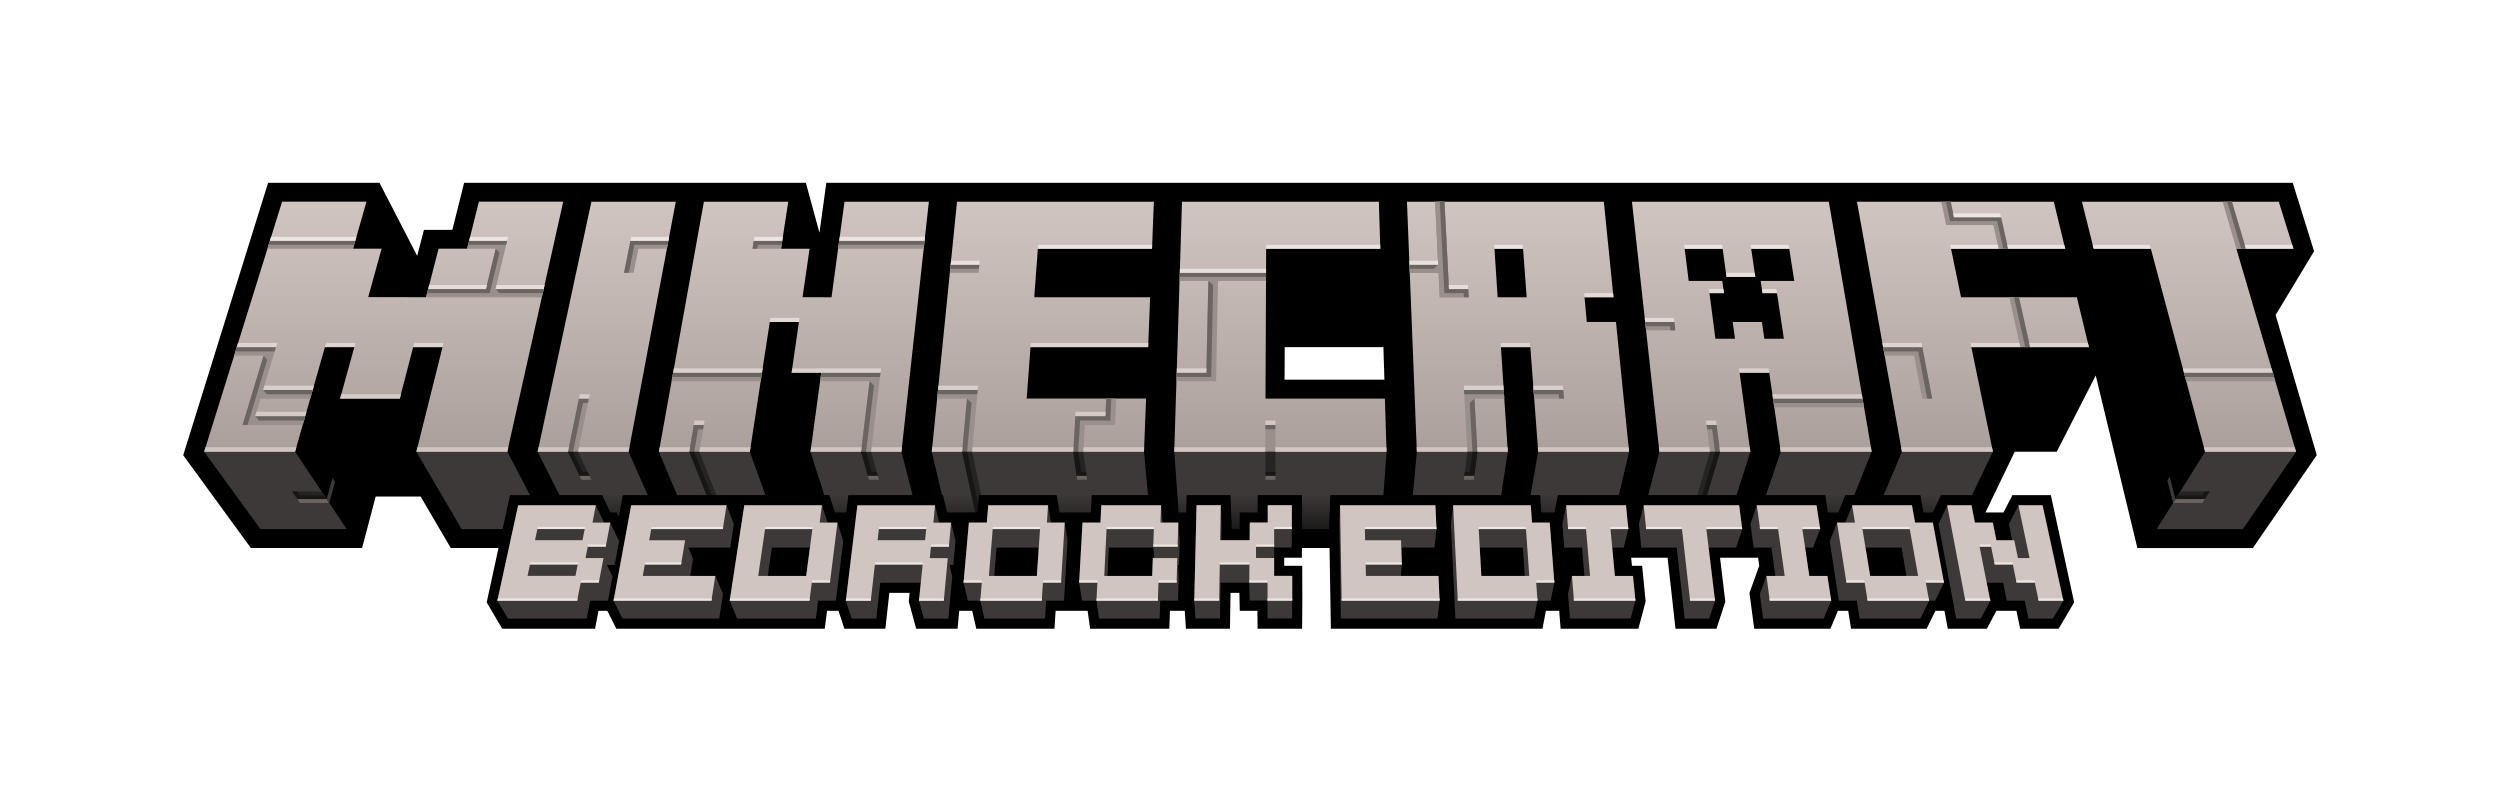 <svg id="Minecraft_Bedrock_Edition" xmlns="http://www.w3.org/2000/svg" xmlns:xlink="http://www.w3.org/1999/xlink"
    viewBox="0 0 1518 492">
    <defs>
        <style>
            .cls-1 {
                fill: url(#Base_Gradient);
            }

            .cls-2 {
                fill: url(#Base_Gradient-2);
            }

            .cls-3 {
                fill: url(#Base_Gradient-3);
            }

            .cls-4 {
                fill: url(#Base_Gradient-4);
            }

            .cls-5 {
                fill: url(#Base_Gradient-5);
            }

            .cls-6 {
                fill: url(#Base_Gradient-6);
            }

            .cls-7 {
                fill: url(#Base_Gradient-7);
            }

            .cls-8 {
                fill: url(#Base_Gradient-8);
            }

            .cls-9 {
                fill: url(#Base_Gradient-9);
            }

            .cls-10 {
                fill: #3d3938;
            }

            .cls-11 {
                fill: url(#Base_Gradient-10);
            }

            .cls-12 {
                fill: url(#Front_Face_Gradient);
            }

            .cls-13 {
                fill: #998f8b;
            }

            .cls-14 {
                fill: #262423;
            }

            .cls-15 {
                fill: #6b6562;
            }

            .cls-16 {
                fill: #171615;
            }

            .cls-17 {
                fill: url(#Crack_Highlight_Gradient);
            }

            .cls-18 {
                fill: url(#Crack_Highlight_Gradient-2);
            }

            .cls-19 {
                fill: url(#Crack_Highlight_Gradient-3);
            }

            .cls-20 {
                fill: url(#Crack_Highlight_Gradient-4);
            }

            .cls-21 {
                fill: url(#Crack_Highlight_Gradient-5);
            }

            .cls-22 {
                fill: url(#Crack_Highlight_Gradient-6);
            }

            .cls-23 {
                fill: url(#Crack_Highlight_Gradient-7);
            }

            .cls-24 {
                fill: url(#Crack_Highlight_Gradient-8);
            }

            .cls-25 {
                fill: url(#Crack_Highlight_Gradient-9);
            }

            .cls-26 {
                fill: url(#Crack_Highlight_Gradient-10);
            }

            .cls-27 {
                fill: url(#Crack_Highlight_Gradient-11);
            }

            .cls-28 {
                fill: url(#Crack_Highlight_Gradient-12);
            }

            .cls-29 {
                fill: url(#Crack_Highlight_Gradient-13);
            }

            .cls-30 {
                fill: url(#Crack_Highlight_Gradient-14);
            }

            .cls-31 {
                fill: url(#Crack_Highlight_Gradient-15);
            }

            .cls-32 {
                fill: url(#Crack_Highlight_Gradient-16);
            }

            .cls-33 {
                fill: url(#Crack_Highlight_Gradient-17);
            }

            .cls-34 {
                fill: url(#Crack_Highlight_Gradient-18);
            }

            .cls-35 {
                fill: url(#Crack_Highlight_Gradient-19);
            }

            .cls-36 {
                fill: url(#Crack_Highlight_Gradient-20);
            }

            .cls-37 {
                fill: url(#Crack_Highlight_Gradient-21);
            }

            .cls-38 {
                fill: url(#Crack_Highlight_Gradient-22);
            }

            .cls-39 {
                fill: url(#Crack_Highlight_Gradient-23);
            }

            .cls-40 {
                fill: url(#Crack_Highlight_Gradient-24);
            }

            .cls-41 {
                fill: url(#Crack_Highlight_Gradient-25);
            }

            .cls-42 {
                fill: url(#Crack_Highlight_Gradient-26);
            }

            .cls-43 {
                fill: url(#Crack_Highlight_Gradient-27);
            }

            .cls-44 {
                fill: url(#Crack_Highlight_Gradient-28);
            }

            .cls-45 {
                fill: url(#Crack_Highlight_Gradient-29);
            }

            .cls-46 {
                fill: url(#Crack_Highlight_Gradient-30);
            }

            .cls-47 {
                fill: url(#Crack_Highlight_Gradient-31);
            }

            .cls-48 {
                fill: url(#Crack_Highlight_Gradient-32);
            }

            .cls-49 {
                fill: url(#Crack_Highlight_Gradient-33);
            }

            .cls-50 {
                fill: url(#Crack_Highlight_Gradient-34);
            }

            .cls-51 {
                fill: url(#Crack_Highlight_Gradient-35);
            }

            .cls-52 {
                fill: url(#Crack_Highlight_Gradient-36);
            }

            .cls-53 {
                fill: url(#Crack_Highlight_Gradient-37);
            }

            .cls-54 {
                fill: url(#Crack_Highlight_Gradient-38);
            }

            .cls-55 {
                fill: url(#Crack_Highlight_Gradient-39);
            }

            .cls-56 {
                fill: url(#Crack_Highlight_Gradient-40);
            }

            .cls-57 {
                fill: url(#Crack_Highlight_Gradient-41);
            }

            .cls-58 {
                fill: url(#Crack_Highlight_Gradient-42);
            }

            .cls-59 {
                fill: url(#Crack_Highlight_Gradient-43);
            }

            .cls-60 {
                fill: url(#Crack_Highlight_Gradient-44);
            }

            .cls-61 {
                fill: url(#Crack_Highlight_Gradient-45);
            }

            .cls-62 {
                fill: url(#Crack_Highlight_Gradient-46);
            }

            .cls-63 {
                fill: url(#Crack_Highlight_Gradient-47);
            }

            .cls-64 {
                fill: url(#Crack_Highlight_Gradient-48);
            }

            .cls-65 {
                fill: url(#Crack_Highlight_Gradient-49);
            }

            .cls-66 {
                fill: url(#Crack_Highlight_Gradient-50);
            }

            .cls-67 {
                fill: url(#Crack_Highlight_Gradient-51);
            }

            .cls-68 {
                fill: url(#Crack_Highlight_Gradient-52);
            }

            .cls-69 {
                fill: url(#Crack_Highlight_Gradient-53);
            }

            .cls-70 {
                fill: url(#Crack_Highlight_Gradient-54);
            }

            .cls-71 {
                fill: url(#Crack_Highlight_Gradient-55);
            }

            .cls-72 {
                fill: url(#Crack_Highlight_Gradient-56);
            }

            .cls-73 {
                fill: url(#Crack_Highlight_Gradient-57);
            }

            .cls-74 {
                fill: url(#Crack_Highlight_Gradient-58);
            }

            .cls-75 {
                fill: url(#Crack_Highlight_Gradient-59);
            }

            .cls-76 {
                fill: url(#Crack_Highlight_Gradient-60);
            }

            .cls-77 {
                fill: url(#Crack_Highlight_Gradient-61);
            }

            .cls-78 {
                fill: url(#Crack_Highlight_Gradient-62);
            }

            .cls-79 {
                fill: url(#Crack_Highlight_Gradient-63);
            }

            .cls-80 {
                fill: url(#Crack_Highlight_Gradient-64);
            }

            .cls-81 {
                fill: url(#Crack_Highlight_Gradient-65);
            }

            .cls-82 {
                fill: url(#Crack_Highlight_Gradient-66);
            }

            .cls-83 {
                fill: url(#Crack_Highlight_Gradient-67);
            }

            .cls-84 {
                fill: url(#Crack_Highlight_Gradient-68);
            }

            .cls-85 {
                fill: url(#Crack_Highlight_Gradient-69);
            }

            .cls-86 {
                fill: url(#Crack_Highlight_Gradient-70);
            }

            .cls-87 {
                fill: url(#Crack_Highlight_Gradient-71);
            }

            .cls-88 {
                fill: url(#Crack_Highlight_Gradient-72);
            }

            .cls-89 {
                fill: url(#Crack_Highlight_Gradient-73);
            }

            .cls-90 {
                fill: #d0c5c0;
            }

            .cls-91 {
                fill: #ede5e2;
            }
        </style>
        <linearGradient id="Base_Gradient" x1="364.43" y1="300.14" x2="364.43" y2="321.15"
            gradientUnits="userSpaceOnUse">
            <stop offset="0" stop-color="#3d3938" />
            <stop offset="1" stop-color="#1c1b1a" />
        </linearGradient>
        <linearGradient id="Base_Gradient-2" x1="436.13" y1="300.14" x2="436.13" y2="321.15"
            xlink:href="#Base_Gradient" />
        <linearGradient id="Base_Gradient-3" x1="632.37" y1="300.14" x2="632.37" y2="321.15"
            xlink:href="#Base_Gradient" />
        <linearGradient id="Base_Gradient-4" x1="777.47" y1="300.14" x2="777.47" y2="321.15"
            xlink:href="#Base_Gradient" />
        <linearGradient id="Base_Gradient-5" x1="885.76" y1="300.14" x2="885.76" y2="321.15"
            xlink:href="#Base_Gradient" />
        <linearGradient id="Base_Gradient-6" x1="957.46" y1="300.14" x2="957.46" y2="321.15"
            xlink:href="#Base_Gradient" />
        <linearGradient id="Base_Gradient-7" x1="1029.17" y1="300.14" x2="1029.17" y2="321.15"
            xlink:href="#Base_Gradient" />
        <linearGradient id="Base_Gradient-8" x1="1100.88" y1="300.14" x2="1100.88" y2="321.15"
            xlink:href="#Base_Gradient" />
        <linearGradient id="Base_Gradient-9" x1="1172.59" y1="300.14" x2="1172.59" y2="321.15"
            xlink:href="#Base_Gradient" />
        <linearGradient id="Base_Gradient-10" x1="525.77" y1="300.14" x2="525.77" y2="321.15"
            xlink:href="#Base_Gradient" />
        <linearGradient id="Front_Face_Gradient" x1="759.06" y1="121.2" x2="759.06" y2="273.61"
            gradientUnits="userSpaceOnUse">
            <stop offset="0" stop-color="#d0c5c0" />
            <stop offset="0.99" stop-color="#aba09c" />
        </linearGradient>
        <linearGradient id="Crack_Highlight_Gradient" x1="723.54" y1="142.7" x2="723.54" y2="272.48"
            gradientUnits="userSpaceOnUse">
            <stop offset="0" stop-color="#ede5e2" />
            <stop offset="1" stop-color="#d0c5c0" />
        </linearGradient>
        <linearGradient id="Crack_Highlight_Gradient-2" x1="435.91" y1="142.7" x2="435.91" y2="272.48"
            xlink:href="#Crack_Highlight_Gradient" />
        <linearGradient id="Crack_Highlight_Gradient-3" x1="507.81" y1="142.7" x2="507.81" y2="272.48"
            xlink:href="#Crack_Highlight_Gradient" />
        <linearGradient id="Crack_Highlight_Gradient-4" x1="1352.72" y1="142.7" x2="1352.72" y2="272.48"
            xlink:href="#Crack_Highlight_Gradient" />
        <linearGradient id="Crack_Highlight_Gradient-5" x1="151.96" y1="142.7" x2="151.96" y2="272.48"
            xlink:href="#Crack_Highlight_Gradient" />
        <linearGradient id="Crack_Highlight_Gradient-6" x1="170.55" y1="142.7" x2="170.55" y2="272.48"
            xlink:href="#Crack_Highlight_Gradient" />
        <linearGradient id="Crack_Highlight_Gradient-7" x1="175.2" y1="142.7" x2="175.2" y2="272.48"
            xlink:href="#Crack_Highlight_Gradient" />
        <linearGradient id="Crack_Highlight_Gradient-8" x1="224.98" y1="142.7" x2="224.98" y2="272.48"
            xlink:href="#Crack_Highlight_Gradient" />
        <linearGradient id="Crack_Highlight_Gradient-9" x1="280.74" y1="142.7" x2="280.74" y2="272.48"
            xlink:href="#Crack_Highlight_Gradient" />
        <linearGradient id="Crack_Highlight_Gradient-10" x1="354.81" y1="142.7" x2="354.81" y2="272.48"
            xlink:href="#Crack_Highlight_Gradient" />
        <linearGradient id="Crack_Highlight_Gradient-11" x1="424.55" y1="142.7" x2="424.55" y2="272.48"
            xlink:href="#Crack_Highlight_Gradient" />
        <linearGradient id="Crack_Highlight_Gradient-12" x1="581.73" y1="142.95" x2="581.73" y2="272.38"
            xlink:href="#Crack_Highlight_Gradient" />
        <linearGradient id="Crack_Highlight_Gradient-13" x1="662.15" y1="142.7" x2="662.15" y2="272.48"
            xlink:href="#Crack_Highlight_Gradient" />
        <linearGradient id="Crack_Highlight_Gradient-14" x1="900.94" y1="142.7" x2="900.94" y2="272.48"
            xlink:href="#Crack_Highlight_Gradient" />
        <linearGradient id="Crack_Highlight_Gradient-15" x1="940.09" y1="142.7" x2="940.09" y2="272.48"
            xlink:href="#Crack_Highlight_Gradient" />
        <linearGradient id="Crack_Highlight_Gradient-16" x1="1039.12" y1="142.7" x2="1039.12" y2="272.48"
            xlink:href="#Crack_Highlight_Gradient" />
        <linearGradient id="Crack_Highlight_Gradient-17" x1="1103.54" y1="142.71" x2="1103.54" y2="272.48"
            xlink:href="#Crack_Highlight_Gradient" />
        <linearGradient id="Crack_Highlight_Gradient-18" x1="1022.77" y1="142.7" x2="1022.77" y2="272.48"
            xlink:href="#Crack_Highlight_Gradient" />
        <linearGradient id="Crack_Highlight_Gradient-19" x1="1053.43" y1="142.7" x2="1053.43" y2="272.48"
            xlink:href="#Crack_Highlight_Gradient" />
        <linearGradient id="Crack_Highlight_Gradient-20" x1="1108.63" y1="142.7" x2="1108.63" y2="272.48"
            xlink:href="#Crack_Highlight_Gradient" />
        <linearGradient id="Crack_Highlight_Gradient-21" x1="1182.22" y1="142.7" x2="1182.22" y2="272.48"
            xlink:href="#Crack_Highlight_Gradient" />
        <linearGradient id="Crack_Highlight_Gradient-22" x1="1366.18" y1="142.7" x2="1366.18" y2="272.48"
            xlink:href="#Crack_Highlight_Gradient" />
        <linearGradient id="Crack_Highlight_Gradient-23" x1="875.6" y1="142.7" x2="875.6" y2="272.48"
            xlink:href="#Crack_Highlight_Gradient" />
        <linearGradient id="Crack_Highlight_Gradient-24" x1="906.25" y1="142.69" x2="906.25" y2="272.48"
            xlink:href="#Crack_Highlight_Gradient" />
        <linearGradient id="Crack_Highlight_Gradient-25" x1="740.66" y1="142.7" x2="740.66" y2="272.48"
            xlink:href="#Crack_Highlight_Gradient" />
        <linearGradient id="Crack_Highlight_Gradient-26" x1="808.15" y1="142.7" x2="808.15" y2="272.48"
            xlink:href="#Crack_Highlight_Gradient" />
        <linearGradient id="Crack_Highlight_Gradient-27" x1="961.46" y1="142.7" x2="961.46" y2="272.48"
            xlink:href="#Crack_Highlight_Gradient" />
        <linearGradient id="Crack_Highlight_Gradient-28" x1="575.1" y1="142.7" x2="575.1" y2="272.48"
            xlink:href="#Crack_Highlight_Gradient" />
        <linearGradient id="Crack_Highlight_Gradient-29" x1="621.08" y1="142.7" x2="621.08" y2="272.48"
            xlink:href="#Crack_Highlight_Gradient" />
        <linearGradient id="Crack_Highlight_Gradient-30" x1="676.28" y1="142.7" x2="676.28" y2="272.48"
            xlink:href="#Crack_Highlight_Gradient" />
        <linearGradient id="Crack_Highlight_Gradient-31" x1="507.64" y1="142.7" x2="507.64" y2="272.48"
            xlink:href="#Crack_Highlight_Gradient" />
        <linearGradient id="Crack_Highlight_Gradient-32" x1="538.31" y1="142.7" x2="538.31" y2="272.48"
            xlink:href="#Crack_Highlight_Gradient" />
        <linearGradient id="Crack_Highlight_Gradient-33" x1="409.53" y1="142.7" x2="409.53" y2="272.48"
            xlink:href="#Crack_Highlight_Gradient" />
        <linearGradient id="Crack_Highlight_Gradient-34" x1="440.19" y1="142.7" x2="440.19" y2="272.48"
            xlink:href="#Crack_Highlight_Gradient" />
        <linearGradient id="Crack_Highlight_Gradient-35" x1="335.94" y1="142.7" x2="335.94" y2="272.48"
            xlink:href="#Crack_Highlight_Gradient" />
        <linearGradient id="Crack_Highlight_Gradient-36" x1="366.6" y1="142.7" x2="366.6" y2="272.48"
            xlink:href="#Crack_Highlight_Gradient" />
        <linearGradient id="Crack_Highlight_Gradient-37" x1="1007.66" y1="142.95" x2="1007.66" y2="272.08"
            xlink:href="#Crack_Highlight_Gradient" />
        <linearGradient id="Crack_Highlight_Gradient-38" x1="476.46" y1="142.7" x2="476.46" y2="272.48"
            xlink:href="#Crack_Highlight_Gradient" />
        <linearGradient id="Crack_Highlight_Gradient-39" x1="190.12" y1="142.7" x2="190.12" y2="272.48"
            xlink:href="#Crack_Highlight_Gradient" />
        <linearGradient id="Crack_Highlight_Gradient-40" x1="296.66" y1="142.7" x2="296.66" y2="272.48"
            xlink:href="#Crack_Highlight_Gradient" />
        <linearGradient id="Crack_Highlight_Gradient-41" x1="315.81" y1="142.7" x2="315.81" y2="272.48"
            xlink:href="#Crack_Highlight_Gradient" />
        <linearGradient id="Crack_Highlight_Gradient-42" x1="277.82" y1="142.7" x2="277.82" y2="272.48"
            xlink:href="#Crack_Highlight_Gradient" />
        <linearGradient id="Crack_Highlight_Gradient-43" x1="394.55" y1="142.7" x2="394.55" y2="272.48"
            xlink:href="#Crack_Highlight_Gradient" />
        <linearGradient id="Crack_Highlight_Gradient-44" x1="466.53" y1="142.7" x2="466.53" y2="272.48"
            xlink:href="#Crack_Highlight_Gradient" />
        <linearGradient id="Crack_Highlight_Gradient-45" x1="535.61" y1="142.7" x2="535.61" y2="272.48"
            xlink:href="#Crack_Highlight_Gradient" />
        <linearGradient id="Crack_Highlight_Gradient-46" x1="586.05" y1="142.7" x2="586.05" y2="272.48"
            xlink:href="#Crack_Highlight_Gradient" />
        <linearGradient id="Crack_Highlight_Gradient-47" x1="742.56" y1="142.7" x2="742.56" y2="272.48"
            xlink:href="#Crack_Highlight_Gradient" />
        <linearGradient id="Crack_Highlight_Gradient-48" x1="864.48" y1="142.7" x2="864.48" y2="272.48"
            xlink:href="#Crack_Highlight_Gradient" />
        <linearGradient id="Crack_Highlight_Gradient-49" x1="916.01" y1="142.7" x2="916.01" y2="272.48"
            xlink:href="#Crack_Highlight_Gradient" />
        <linearGradient id="Crack_Highlight_Gradient-50" x1="1288.32" y1="142.7" x2="1288.32" y2="272.48"
            xlink:href="#Crack_Highlight_Gradient" />
        <linearGradient id="Crack_Highlight_Gradient-51" x1="1377.79" y1="142.7" x2="1377.79" y2="272.48"
            xlink:href="#Crack_Highlight_Gradient" />
        <linearGradient id="Crack_Highlight_Gradient-52" x1="1200.48" y1="142.65" x2="1200.48" y2="271.85"
            xlink:href="#Crack_Highlight_Gradient" />
        <linearGradient id="Crack_Highlight_Gradient-53" x1="1198.85" y1="142.7" x2="1198.85" y2="272.48"
            xlink:href="#Crack_Highlight_Gradient" />
        <linearGradient id="Crack_Highlight_Gradient-54" x1="1236.37" y1="142.7" x2="1236.37" y2="272.48"
            xlink:href="#Crack_Highlight_Gradient" />
        <linearGradient id="Crack_Highlight_Gradient-55" x1="885.58" y1="142.84" x2="885.58" y2="272.04"
            xlink:href="#Crack_Highlight_Gradient" />
        <linearGradient id="Crack_Highlight_Gradient-56" x1="1034.34" y1="142.7" x2="1034.34" y2="272.47"
            xlink:href="#Crack_Highlight_Gradient" />
        <linearGradient id="Crack_Highlight_Gradient-57" x1="1056.93" y1="142.7" x2="1056.93" y2="272.47"
            xlink:href="#Crack_Highlight_Gradient" />
        <linearGradient id="Crack_Highlight_Gradient-58" x1="1074.75" y1="142.7" x2="1074.75" y2="272.47"
            xlink:href="#Crack_Highlight_Gradient" />
        <linearGradient id="Crack_Highlight_Gradient-59" x1="1074.41" y1="142.7" x2="1074.41" y2="272.48"
            xlink:href="#Crack_Highlight_Gradient" />
        <linearGradient id="Crack_Highlight_Gradient-60" x1="1042.23" y1="142.7" x2="1042.23" y2="272.48"
            xlink:href="#Crack_Highlight_Gradient" />
        <linearGradient id="Crack_Highlight_Gradient-61" x1="664.89" y1="142.7" x2="664.89" y2="272.48"
            xlink:href="#Crack_Highlight_Gradient" />
        <linearGradient id="Crack_Highlight_Gradient-62" x1="803.46" y1="142.7" x2="803.46" y2="272.48"
            xlink:href="#Crack_Highlight_Gradient" />
        <linearGradient id="Crack_Highlight_Gradient-63" x1="970.8" y1="142.7" x2="970.8" y2="272.48"
            xlink:href="#Crack_Highlight_Gradient" />
        <linearGradient id="Crack_Highlight_Gradient-64" x1="156.03" y1="142.7" x2="156.03" y2="272.48"
            xlink:href="#Crack_Highlight_Gradient" />
        <linearGradient id="Crack_Highlight_Gradient-65" x1="206.58" y1="142.7" x2="206.58" y2="272.48"
            xlink:href="#Crack_Highlight_Gradient" />
        <linearGradient id="Crack_Highlight_Gradient-66" x1="260.1" y1="142.7" x2="260.1" y2="272.48"
            xlink:href="#Crack_Highlight_Gradient" />
        <linearGradient id="Crack_Highlight_Gradient-67" x1="1211.59" y1="142.7" x2="1211.59" y2="272.48"
            xlink:href="#Crack_Highlight_Gradient" />
        <linearGradient id="Crack_Highlight_Gradient-68" x1="1250.25" y1="142.7" x2="1250.25" y2="272.48"
            xlink:href="#Crack_Highlight_Gradient" />
        <linearGradient id="Crack_Highlight_Gradient-69" x1="1155.1" y1="142.7" x2="1155.1" y2="272.48"
            xlink:href="#Crack_Highlight_Gradient" />
        <linearGradient id="Crack_Highlight_Gradient-70" x1="661.49" y1="142.7" x2="661.49" y2="272.48"
            xlink:href="#Crack_Highlight_Gradient" />
        <linearGradient id="Crack_Highlight_Gradient-71" x1="771.38" y1="142.7" x2="771.38" y2="272.48"
            xlink:href="#Crack_Highlight_Gradient" />
        <linearGradient id="Crack_Highlight_Gradient-72" x1="920.2" y1="142.7" x2="920.2" y2="272.48"
            xlink:href="#Crack_Highlight_Gradient" />
        <linearGradient id="Crack_Highlight_Gradient-73" x1="1065.09" y1="142.7" x2="1065.09" y2="272.48"
            xlink:href="#Crack_Highlight_Gradient" />
    </defs>
    <path
        d="M1381.75,191.29l23.35-38.72L1392.15,111H501.74l-4.16,30.35L489.32,111H281.81l-7.14,28.57H257.41l-4.09,15.8L230.42,111H162.79L111.25,276.41l41.07,56.33h67.54l8.26-31.25H255.4l18.29,31.25h921.46l28.2-58.43h25.5L1272.53,228l25.29,104.78h70.11l38.82-56.42ZM780,230.54l.08-19.75H840l.61,19.75Z" />
    <polygon class="cls-1" points="381.68 274.31 326.45 274.31 350.07 321.24 402.4 321.24 381.68 274.31" />
    <polygon class="cls-2" points="400.09 274.31 419.85 321.24 472.18 321.24 455.31 274.31 400.09 274.31" />
    <polygon class="cls-3" points="565.77 274.31 576.85 321.24 698.97 321.24 694.63 274.31 565.77 274.31" />
    <polygon class="cls-4" points="841.9 274.31 838.53 321.24 716.41 321.24 713.04 274.31 841.9 274.31" />
    <polygon class="cls-5" points="860.31 274.31 915.54 274.31 908.31 321.24 855.98 321.24 860.31 274.31" />
    <polygon class="cls-6" points="933.95 274.31 925.75 321.24 978.09 321.24 989.17 274.31 933.95 274.31" />
    <polygon class="cls-7" points="1007.58 274.31 995.54 321.24 1047.87 321.24 1062.81 274.31 1007.58 274.31" />
    <polygon class="cls-8" points="1081.22 274.31 1065.32 321.24 1117.65 321.24 1136.44 274.31 1081.22 274.31" />
    <polygon class="cls-9" points="1154.85 274.31 1135.1 321.24 1187.43 321.24 1210.08 274.31 1154.85 274.31" />
    <polygon class="cls-10" points="1338.94 274.31 1309.55 321.24 1361.88 321.24 1394.17 274.31 1338.94 274.31" />
    <polygon class="cls-11" points="492.13 274.31 507.07 321.24 559.41 321.24 547.36 274.31 492.13 274.31" />
    <polygon class="cls-10" points="252.82 274.31 308.05 274.31 332.62 321.24 280.29 321.24 252.82 274.31" />
    <polygon class="cls-10" points="158.17 321.24 123.95 274.31 179.18 274.31 210.5 321.24 158.17 321.24" />
    <path class="cls-12"
        d="M268.7,210.79H250.85L242.76,242H206.51l8.64-31.25H197.3l-18.12,63.52H124l47.3-151.83h51.23l-8.15,28.57h17.33l-8.13,29.43H258.7l7.62-29.43h17.32l7.15-28.57H342l-34,151.83H252.82Zm90.4-88.31h51.23L381.68,274.31H326.45Zm222,0H700.63l-1.13,28.57H630.19L628,180.48h70.35l-1.2,30.31H625.73L623.4,242h72.5l-1.27,32.27H565.77Zm136.61,0H837.24l.88,28.57H768.81l-.4,91h72.5l1,32.27H713Zm211.51,88.31H911.36l4.18,63.52H860.31l-6-151.83H973.85l5.85,58H962.12l1.38,15h17.72l7.95,78.79H934Zm-21.79-59.74,1.94,29.43H927l-2.2-29.43Zm220.12-28.57h119.53l6.9,28.57h-69.31l6.07,29.43h70.34l7.32,30.31H1197l13.1,63.52h-55.23ZM1306,151.05H1271.3l-7.15-28.57h119.54l8.9,28.57h-34.66l36.24,123.26h-55.23ZM498.66,226.3h-18l4.45-30.78H467.41l-12.1,78.79H400.09L427.4,122.48h51.23l-4.39,28.57h17.33l-4.26,29.43H504.9l7.88-58H564L547.36,274.31H492.13Zm611.8-103.82H990.93l16.65,151.83h55.23l-6.53-48h18l7,48h55.22ZM1070.2,178H1079l4.17,27.69h-11.87l-1.47-10.16h-17.72l1.38,10.16H1041.6L1038,178h8.78l-1-7.42h-20.41l-2.43-19.52H1046l2.32,17.06h17.48l-2.47-17.06h23.1l3.06,19.52h-20.42Z" />
    <polygon class="cls-13" points="357.56 242.04 351 274.31 344.86 274.31 351.52 242.04 357.56 242.04" />
    <polygon class="cls-13" points="1042.33 258.02 1044.4 274.31 1038.26 274.31 1036.24 258.02 1042.33 258.02" />
    <polygon class="cls-14" points="351 274.31 357.95 288.93 351.91 288.93 344.86 274.31 351 274.31" />
    <polygon class="cls-13" points="427.37 258.02 424.63 274.31 418.5 274.31 421.28 258.02 427.37 258.02" />
    <polygon class="cls-14" points="528.95 274.31 533 288.93 526.97 288.93 522.81 274.31 528.95 274.31" />
    <polygon class="cls-14" points="198.38 303.07 195.26 298.41 177.35 298.41 180.56 303.07 198.38 303.07" />
    <polygon class="cls-14" points="653.73 288.93 659.76 288.93 657.81 274.31 651.68 274.31 653.73 288.93" />
    <polygon class="cls-14" points="1320.93 303.07 1323.85 298.41 1341.76 298.41 1338.74 303.07 1320.93 303.07" />
    <polygon class="cls-13" points="1017.26 200.59 1016.66 195.52 998.94 195.52 999.49 200.59 1017.26 200.59" />
    <polygon class="cls-13"
        points="300.92 175.51 307.9 146.23 284.85 146.23 283.64 151.05 300.97 151.05 295.07 175.51 259.98 175.51 258.7 180.48 329.04 180.48 330.15 175.51 300.92 175.51" />
    <polygon class="cls-13" points="1355.22 122.48 1349.53 122.48 1357.93 151.05 1363.71 151.05 1355.22 122.48" />
    <polygon class="cls-13" points="1225.9 180.48 1220.04 180.48 1226.73 210.79 1232.68 210.79 1225.9 180.48" />
    <polygon class="cls-13"
        points="913.41 242.04 913.07 236.76 888.96 236.76 890.99 274.31 897.13 274.31 895.29 242.04 913.41 242.04" />
    <polygon class="cls-13" points="163.85 146.23 215.71 146.23 214.34 151.05 162.35 151.05 163.85 146.23" />
    <polygon class="cls-13" points="407.79 231.52 408.73 226.3 462.69 226.3 461.89 231.52 407.79 231.52" />
    <polygon class="cls-13" points="1327.49 231.52 1326.09 226.3 1380.05 226.3 1381.59 231.52 1327.49 231.52" />
    <polygon class="cls-13" points="1077.31 247.34 1076.54 242.04 1130.92 242.04 1131.83 247.34 1077.31 247.34" />
    <polygon class="cls-13"
        points="534.64 226.3 498.66 226.3 497.95 231.52 528.01 231.52 522.81 274.31 528.95 274.31 534.64 226.3" />
    <polygon class="cls-13"
        points="891.78 180.48 891.49 175.51 879.8 175.51 877.08 122.48 871.39 122.48 873.24 160.76 855.83 160.76 856.02 165.66 873.48 165.66 874.19 180.48 891.78 180.48" />
    <polygon class="cls-13"
        points="891.78 180.48 891.49 175.51 879.8 175.51 877.08 122.48 871.39 122.48 873.24 160.76 855.83 160.76 856.02 165.66 873.48 165.66 874.19 180.48 891.78 180.48" />
    <polygon class="cls-13"
        points="188.38 242.04 189.89 236.76 159.76 236.76 167.54 210.79 143.74 210.79 142.14 215.94 160.04 215.94 147.29 258.02 153.38 258.02 183.82 258.02 185.35 252.67 154.99 252.67 158.18 242.04 188.38 242.04" />
    <polygon class="cls-13"
        points="1219.32 151.05 1215.03 131.91 1186.43 131.91 1184.46 122.48 1178.77 122.48 1181.69 136.66 1210.36 136.66 1213.54 151.05 1219.32 151.05" />
    <polygon class="cls-13" points="577.23 160.76 594.64 160.76 594.19 165.66 576.73 165.66 577.23 160.76" />
    <polygon class="cls-13"
        points="569.56 236.76 569.02 242.04 587.15 242.04 584.18 274.31 590.31 274.31 593.66 236.76 569.56 236.76" />
    <polygon class="cls-13" points="474.98 146.23 457.7 146.23 456.92 151.05 474.24 151.05 474.98 146.23" />
    <polygon class="cls-13" points="561.41 146.23 509.55 146.23 508.9 151.05 560.88 151.05 561.41 146.23" />
    <polygon class="cls-14" points="1044.4 274.31 1038.26 274.31 1029.89 303.07 1035.84 303.07 1044.4 274.31" />
    <polygon class="cls-13" points="931.14 236.76 931.54 242.04 949.66 242.04 949.23 236.76 931.14 236.76" />
    <polygon class="cls-13"
        points="716.38 165.66 716.23 170.57 733.72 170.57 732.5 226.3 714.51 226.3 714.35 231.52 738.4 231.52 739.56 170.57 768.72 170.57 768.74 165.66 716.38 165.66" />
    <polygon class="cls-13"
        points="1173.21 242.04 1167.23 210.79 1143.43 210.79 1144.35 215.94 1162.25 215.94 1167.17 242.04 1173.21 242.04" />
    <polygon class="cls-13" points="774.4 274.31 768.27 274.31 768.33 260.71 774.42 260.71 774.4 274.31" />
    <polygon class="cls-14" points="774.45 288.93 768.41 288.93 768.27 274.31 774.4 274.31 774.45 288.93" />
    <polygon class="cls-14" points="895.18 288.93 889.14 288.93 890.99 274.31 897.13 274.31 895.18 288.93" />
    <polygon class="cls-13"
        points="382.8 146.23 378.9 165.66 384.72 165.66 387.61 151.05 404.93 151.05 405.84 146.23 382.8 146.23" />
    <polygon class="cls-13"
        points="671.74 242.04 671.19 252.67 652.97 252.67 651.68 274.31 657.81 274.31 658.74 258.02 677.01 258.02 677.78 242.04 671.74 242.04" />
    <polygon class="cls-14" points="424.63 274.31 435.95 303.07 430.01 303.07 418.5 274.31 424.63 274.31" />
    <polygon class="cls-15" points="167.54 210.79 166.77 213.36 142.94 213.36 143.74 210.79 167.54 210.79" />
    <polygon class="cls-15" points="159.76 236.76 161.98 239.41 189.14 239.4 189.89 236.76 159.76 236.76" />
    <polygon class="cls-15" points="154.99 252.67 157.23 255.34 184.59 255.34 185.35 252.67 154.99 252.67" />
    <polygon class="cls-15" points="163.85 146.23 215.71 146.23 215.02 148.64 163.1 148.64 163.85 146.23" />
    <polygon class="cls-15" points="284.85 146.23 284.25 148.64 307.32 148.64 307.9 146.23 284.85 146.23" />
    <polygon class="cls-15"
        points="300.97 151.05 303.28 153.47 297.4 177.99 259.34 177.99 259.98 175.51 295.07 175.51 300.97 151.05" />
    <polygon class="cls-15" points="300.92 175.51 303.25 177.99 329.6 177.99 330.15 175.51 300.92 175.51" />
    <polygon class="cls-15" points="160.04 215.94 162.24 218.51 150.34 258.02 147.29 258.02 160.04 215.94" />
    <polygon class="cls-15"
        points="378.9 165.66 381.81 165.66 385.2 148.64 405.39 148.64 405.84 146.23 382.8 146.23 378.9 165.66" />
    <polygon class="cls-15"
        points="357.56 242.04 357.02 244.69 354 244.69 347.93 274.31 344.86 274.31 351.52 242.04 357.56 242.04" />
    <polygon class="cls-15"
        points="456.92 151.05 459.8 151.05 460.19 148.64 474.61 148.64 474.98 146.23 457.7 146.23 456.92 151.05" />
    <polygon class="cls-15" points="509.55 146.23 561.41 146.23 561.14 148.64 509.23 148.64 509.55 146.23" />
    <polygon class="cls-15" points="408.73 226.3 462.69 226.3 462.29 228.9 408.26 228.9 408.73 226.3" />
    <polygon class="cls-15"
        points="427.37 258.02 421.28 258.02 418.5 274.31 421.56 274.31 423.87 260.71 426.92 260.71 427.37 258.02" />
    <polygon class="cls-15" points="498.66 226.3 498.31 228.9 534.33 228.9 534.64 226.3 498.66 226.3" />
    <polygon class="cls-15" points="528.01 231.52 530.7 234.14 525.88 274.31 522.81 274.31 528.01 231.52" />
    <polygon class="cls-15" points="577.23 160.76 576.98 163.21 594.41 163.21 594.64 160.76 577.23 160.76" />
    <polygon class="cls-15" points="569.56 236.76 569.29 239.4 593.43 239.4 593.66 236.76 569.56 236.76" />
    <polygon class="cls-15" points="587.15 242.04 589.93 244.69 587.24 274.31 584.18 274.31 587.15 242.04" />
    <polygon class="cls-15"
        points="674.76 242.04 671.74 242.04 671.19 252.67 652.97 252.67 651.68 274.31 654.74 274.31 655.85 255.34 674.1 255.34 674.76 242.04" />
    <polygon class="cls-15" points="716.3 168.11 768.73 168.11 768.74 165.66 716.38 165.66 716.3 168.11" />
    <polygon class="cls-15"
        points="733.72 170.57 736.59 173.04 735.45 228.9 714.43 228.9 714.51 226.3 732.5 226.3 733.72 170.57" />
    <polygon class="cls-15" points="873.24 160.76 855.83 160.76 855.92 163.21 870.45 163.21 873.24 160.76" />
    <polygon class="cls-15"
        points="891.78 180.48 891.49 175.51 879.8 175.51 877.08 122.48 874.24 122.48 877 177.99 888.71 177.99 888.85 180.48 891.78 180.48" />
    <polygon class="cls-15" points="913.24 239.4 913.07 236.76 888.96 236.76 889.1 239.4 913.24 239.4" />
    <polygon class="cls-15" points="895.29 242.04 892.41 244.69 894.06 274.31 897.13 274.31 895.29 242.04" />
    <polyline class="cls-15"
        points="931.14 236.76 931.34 239.4 946.43 239.4 946.64 242.04 949.66 242.04 949.23 236.76 931.14 236.76" />
    <polygon class="cls-15"
        points="999.22 198.05 998.94 195.52 1016.66 195.52 1017.26 200.59 1014.3 200.59 1014 198.05 999.22 198.05" />
    <polygon class="cls-15" points="1076.54 242.04 1130.92 242.04 1131.38 244.69 1076.93 244.69 1076.54 242.04" />
    <polygon class="cls-15"
        points="1036.57 260.71 1039.62 260.71 1041.33 274.31 1044.4 274.31 1042.33 258.02 1036.24 258.02 1036.57 260.71" />
    <polygon class="cls-15"
        points="1143.89 213.36 1164.74 213.36 1170.19 242.04 1173.21 242.04 1167.23 210.79 1143.43 210.79 1143.89 213.36" />
    <polygon class="cls-15"
        points="1184.46 122.48 1181.61 122.48 1184.07 134.28 1212.7 134.28 1216.43 151.05 1219.32 151.05 1215.03 131.91 1186.43 131.91 1184.46 122.48" />
    <polygon class="cls-15" points="1225.9 180.48 1222.97 180.48 1229.71 210.79 1232.68 210.79 1225.9 180.48" />
    <polygon class="cls-15" points="1326.09 226.3 1380.05 226.3 1380.82 228.9 1326.79 228.9 1326.09 226.3" />
    <polygon class="cls-15" points="1352.38 122.48 1360.82 151.05 1363.71 151.05 1355.22 122.48 1352.38 122.48" />
    <polygon class="cls-15" points="768.34 258.02 768.33 260.71 774.42 260.71 774.43 258.02 768.34 258.02" />
    <polygon class="cls-16"
        points="347.93 274.31 344.86 274.31 351.91 288.93 357.95 288.93 356.81 286.52 353.78 286.52 347.93 274.31" />
    <polygon class="cls-16"
        points="525.88 274.31 529.31 286.52 532.34 286.52 533 288.93 526.97 288.93 522.81 274.31 525.88 274.31" />
    <polygon class="cls-16"
        points="654.74 274.31 656.42 286.52 659.44 286.52 659.76 288.93 653.73 288.93 651.68 274.31 654.74 274.31" />
    <polygon class="cls-16"
        points="1041.33 274.31 1033.55 300.75 1030.57 300.75 1029.89 303.07 1035.84 303.07 1044.4 274.31 1041.33 274.31" />
    <polygon class="cls-16"
        points="1322.38 300.75 1337.27 300.75 1338.78 298.41 1341.76 298.41 1338.74 303.07 1320.93 303.07 1322.38 300.75" />
    <polygon class="cls-16"
        points="177.35 298.41 180.56 303.07 198.38 303.07 196.82 300.75 181.94 300.75 180.34 298.41 177.35 298.41" />
    <polygon class="cls-16"
        points="894.06 274.31 892.47 286.52 889.45 286.52 889.14 288.93 895.18 288.93 897.13 274.31 894.06 274.31" />
    <polygon class="cls-16" points="768.39 286.52 768.41 288.93 774.45 288.93 774.44 286.52 768.39 286.52" />
    <polygon class="cls-16"
        points="421.56 274.31 418.5 274.31 430.01 303.07 435.95 303.07 435.04 300.75 432.06 300.75 421.56 274.31" />
    <polygon class="cls-15" points="180.56 303.07 182.15 305.39 199.92 305.39 198.38 303.07 180.56 303.07" />
    <polygon class="cls-15" points="351.91 288.93 353.07 291.32 359.09 291.31 357.95 288.93 351.91 288.93" />
    <polygon class="cls-15" points="526.97 288.93 527.64 291.31 533.66 291.31 533 288.93 526.97 288.93" />
    <polygon class="cls-15" points="653.73 288.93 654.06 291.31 660.08 291.31 659.76 288.93 653.73 288.93" />
    <polygon class="cls-15" points="1029.89 303.07 1029.22 305.38 1035.15 305.38 1035.84 303.07 1029.89 303.07" />
    <polygon class="cls-15" points="1320.93 303.07 1319.48 305.39 1337.25 305.39 1338.74 303.07 1320.93 303.07" />
    <polygon class="cls-15" points="768.41 288.93 768.44 291.31 774.46 291.32 774.45 288.93 768.41 288.93" />
    <polygon class="cls-15" points="895.18 288.93 894.86 291.31 888.84 291.32 889.14 288.93 895.18 288.93" />
    <polygon class="cls-17" points="732.56 223.7 714.59 223.7 714.51 226.3 732.5 226.3 732.56 223.7" />
    <polygon class="cls-18" points="408.73 226.3 462.69 226.3 463.09 223.7 409.19 223.7 408.73 226.3" />
    <polygon class="cls-19" points="534.95 223.7 481.05 223.7 480.68 226.3 534.64 226.3 534.95 223.7" />
    <polygon class="cls-20" points="1379.29 223.7 1325.39 223.7 1326.09 226.3 1380.05 226.3 1379.29 223.7" />
    <polygon class="cls-21" points="123.95 274.31 179.18 274.31 179.97 271.54 124.82 271.54 123.95 274.31" />
    <polygon class="cls-22" points="154.99 252.67 185.35 252.67 186.11 250 155.79 250 154.99 252.67" />
    <polygon class="cls-23" points="159.76 236.76 189.89 236.76 190.64 234.14 160.54 234.14 159.76 236.76" />
    <polygon class="cls-24" points="206.51 242.04 242.76 242.04 243.44 239.4 207.24 239.4 206.51 242.04" />
    <polygon class="cls-25" points="252.82 274.31 308.05 274.31 308.67 271.54 253.51 271.54 252.82 274.31" />
    <polygon class="cls-26" points="358.1 239.4 352.06 239.4 351.52 242.04 357.56 242.04 358.1 239.4" />
    <polygon class="cls-27" points="427.82 255.34 421.74 255.34 421.28 258.02 427.37 258.02 427.82 255.34" />
    <polygon class="cls-28" points="593.9 234.14 569.82 234.14 569.56 236.76 593.66 236.76 593.9 234.14" />
    <polygon class="cls-29" points="671.33 250 653.13 250 652.97 252.67 671.19 252.67 671.33 250" />
    <polygon class="cls-30" points="888.96 236.76 913.07 236.76 912.89 234.14 888.82 234.14 888.96 236.76" />
    <polygon class="cls-31" points="949.01 234.14 930.95 234.14 931.14 236.76 949.23 236.76 949.01 234.14" />
    <polygon class="cls-32" points="1035.9 255.34 1036.24 258.02 1042.33 258.02 1041.99 255.34 1035.9 255.34" />
    <polygon class="cls-33" points="1130.47 239.4 1076.16 239.4 1076.54 242.04 1130.92 242.04 1130.47 239.4" />
    <polygon class="cls-34" points="1007.28 271.54 1007.58 274.31 1038.26 274.31 1037.92 271.54 1007.28 271.54" />
    <polygon class="cls-35" points="1044.06 271.54 1044.4 274.31 1062.81 274.31 1062.43 271.54 1044.06 271.54" />
    <polygon class="cls-36" points="1080.82 271.54 1081.22 274.31 1136.44 274.31 1135.97 271.54 1080.82 271.54" />
    <polygon class="cls-37" points="1154.35 271.54 1154.85 274.31 1210.08 274.31 1209.51 271.54 1154.35 271.54" />
    <polygon class="cls-38" points="1393.35 271.54 1338.2 271.54 1338.94 274.31 1394.17 274.31 1393.35 271.54" />
    <polygon class="cls-39" points="860.2 271.54 860.31 274.31 890.99 274.31 890.84 271.54 860.2 271.54" />
    <polygon class="cls-40" points="896.97 271.54 897.13 274.31 915.54 274.31 915.35 271.54 896.97 271.54" />
    <polygon class="cls-41" points="713.04 274.31 768.27 274.31 768.28 271.54 713.12 271.54 713.04 274.31" />
    <polygon class="cls-42" points="774.41 271.54 774.4 274.31 841.9 274.31 841.82 271.54 774.41 271.54" />
    <polygon class="cls-43" points="933.74 271.54 933.95 274.31 989.17 274.31 988.89 271.54 933.74 271.54" />
    <polygon class="cls-44" points="565.77 274.31 584.18 274.31 584.43 271.54 566.05 271.54 565.77 274.31" />
    <polygon class="cls-45" points="590.31 274.31 651.68 274.31 651.84 271.54 590.56 271.54 590.31 274.31" />
    <polygon class="cls-46" points="657.81 274.31 694.63 274.31 694.74 271.54 657.97 271.54 657.81 274.31" />
    <polygon class="cls-47" points="492.13 274.31 522.81 274.31 523.15 271.54 492.51 271.54 492.13 274.31" />
    <polygon class="cls-48" points="528.95 274.31 547.36 274.31 547.66 271.54 529.28 271.54 528.95 274.31" />
    <polygon class="cls-49" points="400.09 274.31 418.5 274.31 418.97 271.54 400.59 271.54 400.09 274.31" />
    <polygon class="cls-50" points="424.63 274.31 455.31 274.31 455.74 271.54 425.1 271.54 424.63 274.31" />
    <polygon class="cls-51" points="326.45 274.31 344.86 274.31 345.43 271.54 327.05 271.54 326.45 274.31" />
    <polygon class="cls-52" points="351 274.31 381.68 274.31 382.2 271.54 351.56 271.54 351 274.31" />
    <polygon class="cls-53" points="1016.36 193 998.66 193 998.94 195.52 1016.66 195.52 1016.36 193" />
    <polygon class="cls-54" points="485.5 193 467.8 193 467.41 195.52 485.13 195.52 485.5 193" />
    <polygon class="cls-55" points="216.39 143.83 164.6 143.83 163.85 146.23 215.71 146.23 216.39 143.83" />
    <polygon class="cls-56" points="308.47 143.83 285.45 143.83 284.85 146.23 307.9 146.23 308.47 143.83" />
    <polygon class="cls-57" points="300.92 175.51 330.15 175.51 330.71 173.04 301.5 173.04 300.92 175.51" />
    <polygon class="cls-58" points="295.67 173.04 260.62 173.04 259.98 175.51 295.07 175.51 295.67 173.04" />
    <polygon class="cls-59" points="406.3 143.83 383.28 143.83 382.8 146.23 405.84 146.23 406.3 143.83" />
    <polygon class="cls-60" points="475.35 143.83 458.09 143.83 457.7 146.23 474.98 146.23 475.35 143.83" />
    <polygon class="cls-61" points="509.55 146.23 561.41 146.23 561.67 143.83 509.88 143.83 509.55 146.23" />
    <polygon class="cls-62" points="594.86 158.33 577.47 158.33 577.23 160.76 594.64 160.76 594.86 158.33" />
    <polygon class="cls-63" points="768.75 163.21 716.45 163.21 716.38 165.66 768.74 165.66 768.75 163.21" />
    <polygon class="cls-64" points="873.12 158.33 855.73 158.33 855.83 160.76 873.24 160.76 873.12 158.33" />
    <polygon class="cls-65" points="924.75 151.05 924.57 148.64 907.27 148.64 907.42 151.05 924.75 151.05" />
    <polygon class="cls-66" points="1270.69 148.64 1271.3 151.05 1305.95 151.05 1305.31 148.64 1270.69 148.64" />
    <polygon class="cls-67" points="1392.59 151.05 1391.84 148.64 1362.99 148.64 1363.71 151.05 1392.59 151.05" />
    <polygon class="cls-68" points="1215.03 131.91 1214.5 129.55 1185.94 129.55 1186.43 131.91 1215.03 131.91" />
    <polygon class="cls-69" points="1213.54 151.05 1213.01 148.64 1184.16 148.64 1184.66 151.05 1213.54 151.05" />
    <polygon class="cls-70" points="1253.97 151.05 1253.39 148.64 1218.78 148.64 1219.32 151.05 1253.97 151.05" />
    <polygon class="cls-71" points="891.49 175.51 891.35 173.04 879.67 173.04 879.8 175.51 891.49 175.51" />
    <polygon class="cls-72" points="1046.04 151.05 1045.71 148.64 1022.64 148.64 1022.94 151.05 1046.04 151.05" />
    <polygon class="cls-73" points="1065.84 168.11 1065.48 165.66 1048.03 165.66 1048.36 168.11 1065.84 168.11" />
    <polygon class="cls-74" points="1086.47 151.05 1086.1 148.64 1063.02 148.64 1063.37 151.05 1086.47 151.05" />
    <polygon class="cls-75" points="1070.2 177.99 1078.98 177.99 1078.61 175.51 1069.84 175.51 1070.2 177.99" />
    <polygon class="cls-76" points="1038 177.99 1046.78 177.99 1046.45 175.51 1037.67 175.51 1038 177.99" />
    <polygon class="cls-77" points="630.19 151.05 699.5 151.05 699.59 148.64 630.37 148.64 630.19 151.05" />
    <polygon class="cls-78" points="838.04 148.64 768.82 148.64 768.81 151.05 838.12 151.05 838.04 148.64" />
    <polygon class="cls-79" points="979.7 180.48 979.45 177.99 961.89 177.99 962.12 180.48 979.7 180.48" />
    <polygon class="cls-80" points="168.31 208.23 144.54 208.23 143.74 210.79 167.54 210.79 168.31 208.23" />
    <polygon class="cls-81" points="215.86 208.23 198.03 208.23 197.3 210.79 215.15 210.79 215.86 208.23" />
    <polygon class="cls-82" points="269.34 208.23 251.51 208.23 250.85 210.79 268.7 210.79 269.34 208.23" />
    <polygon class="cls-83" points="1196.45 208.23 1196.98 210.79 1226.73 210.79 1226.17 208.23 1196.45 208.23" />
    <polygon class="cls-84" points="1232.11 208.23 1232.68 210.79 1268.39 210.79 1267.77 208.23 1232.11 208.23" />
    <polygon class="cls-85" points="1166.74 208.23 1142.96 208.23 1143.43 210.79 1167.23 210.79 1166.74 208.23" />
    <polygon class="cls-86" points="625.73 210.79 697.14 210.79 697.24 208.23 625.92 208.23 625.73 210.79" />
    <polygon class="cls-87" points="774.43 255.34 768.35 255.34 768.34 258.02 774.43 258.02 774.43 255.34" />
    <polygon class="cls-88" points="911.19 208.23 911.36 210.79 929.21 210.79 929.02 208.23 911.19 208.23" />
    <polygon class="cls-89" points="1055.92 223.7 1056.28 226.3 1074.27 226.3 1073.89 223.7 1055.92 223.7" />
    <polygon class="cls-15" points="430.01 303.07 430.94 305.39 436.86 305.38 435.95 303.07 430.01 303.07" />
    <polygon class="cls-10" points="198.38 303.07 199.92 305.39 203.4 292.58 201.87 290.25 198.38 303.07" />
    <polygon class="cls-10" points="1320.93 303.07 1319.48 305.39 1316 291.73 1317.43 289.39 1320.93 303.07" />
    <polygon class="cls-14" points="590.31 274.31 598.97 315.78 593.12 315.78 584.18 274.31 590.31 274.31" />
    <polygon class="cls-16" points="587.24 274.31 596.04 315.78 593.12 315.78 584.18 274.31 587.24 274.31" />
    <polygon
        points="790.78 364.7 790.71 343.55 779.77 343.55 779.79 338.65 790.5 338.65 790.64 321.22 790.57 300.66 763.67 300.66 763.64 311.18 752.78 311.18 752.68 321.89 747.83 321.89 747.89 318.11 747.16 300.66 720.53 300.66 720.28 311.18 711.58 311.18 710.69 300.66 662.88 300.66 662.34 311.18 643.33 311.18 641.61 300.66 594.41 300.66 593.53 311.18 575.12 311.18 572.57 300.66 515.13 300.66 513.86 311.18 506.95 311.18 503.56 300.66 378.16 300.66 375.7 313.91 374.4 311.18 370.7 311.18 365.63 300.66 309.66 300.66 295.52 365.76 304.95 381.76 361.33 381.76 363.41 370.87 368.76 370.87 374.24 381.76 500.79 381.76 502.18 370.87 509.14 370.87 512.71 381.76 537.59 381.76 540.01 359.99 552.33 359.99 551.8 365.23 556.3 381.76 581.45 381.76 582.45 370.87 590.33 370.87 592.8 381.76 640.27 381.76 640.98 370.87 660.41 370.87 661.92 381.76 710.02 381.76 710.39 370.87 719.39 370.87 720.1 381.76 746.83 381.76 747.19 359.99 752.55 359.99 752.8 370.87 763.5 370.87 763.61 381.76 790.63 381.76 790.78 364.7" />
    <polygon
        points="1245.28 300.66 1221.94 300.66 1216.49 311.18 1204.27 311.18 1202.2 300.66 1178.51 300.66 1173.58 311.18 1167.95 311.18 1166.06 300.66 1120.45 300.66 1116.22 311.18 1109.91 311.18 1108.3 300.66 945.95 300.66 943.83 311.18 935.96 311.18 935.21 300.66 807.78 300.66 807.05 318.11 808.11 381.76 936.58 381.76 938.69 370.87 946.74 370.87 947.61 381.76 994.81 381.76 999.23 365.23 997.1 343.55 990.92 343.55 990.43 338.65 1012.55 338.65 1017.36 381.76 1042.24 381.76 1047.62 365.33 1044.4 338.65 1067.54 338.65 1068.2 343.55 1062.27 360.05 1065.16 381.76 1111.45 381.76 1115.97 370.87 1122.23 370.87 1123.97 381.76 1169.86 381.76 1175.18 370.87 1180.66 370.87 1182.7 381.76 1206.41 381.76 1212.24 370.87 1224.38 370.87 1226.63 381.76 1249.99 381.76 1259.43 365.76 1245.28 300.66" />
    <path class="cls-10"
        d="M314.62,306.81h47.15l5.06,10.52h3.69l5.39,11.29-2.7,14.46h-4.69l3.4,6.89-2.75,14.75H358.33l-2.09,10.89H308.46L302,364.72Z" />
    <path class="cls-10"
        d="M383.27,306.81h57.91l4.42,11.38-2.21,14.31H417.93l2.9,6.74L419.1,349.7h15.31l4.6,11-2.31,14.89H378l-5.47-10.89Z" />
    <path class="cls-10"
        d="M451.93,306.81h47.15l3.39,10.52h6l3.56,11.29-4.46,36.1H496.77l-1.4,10.89H447.6l-4.52-10.89Zm14.3,42.89h23.28l2.27-17.2H468.69Z" />
    <path class="cls-10"
        d="M559.12,353.84H534.51l-2.43,21.77H517.16l-3.56-10.89,7-57.91h47.15l2.55,10.52h7.22l2.65,11.29-1.33,14.46h-2.3l1.67,6.89-2.35,25.64H561l-3-10.89Z" />
    <path class="cls-10"
        d="M588.3,317.33h10.89l.88-10.52h36.31l1.72,10.52h8.39l1.74,11.29-2.17,36.1H635.22l-.71,10.89h-36.8l-2.46-10.89h-7.57l-2.59-11Zm15.42,32.37h25.86l1.17-17.2H605.1Z" />
    <path class="cls-10"
        d="M716.31,328.62l-.82-11.29h-9.57L705,306.81H668.72l-.53,10.52H657.3l-2,36.4,1.65,11h8.87l1.51,10.89h36.79l.37-10.89h10.84L715.7,350l-.52-6.89h.71Zm-16.7,21.08H672.47l.83-17.2h27l.59,6.36H700Z" />
    <path class="cls-10"
        d="M758.78,328l.09-10.71h10.89l0-10.52h14.64l0,14.43-.09,11.26H773.72l-.09,6.36,0,10.84h11l0,15-.09,10.89H769.7l-.11-10.89H758.81l-.25-10.88H741.15l-.37,21.77H725.86l-.7-10.89,1.38-57.91h14.72l.48,11.38-.16,9.85Z" />
    <path class="cls-10"
        d="M813.2,318.19l.48-11.38h57.9l.64,14.43L871,332.5H850.87l.35,10.26-.62,6.94h22.88l.66,15-1.31,10.89H814.16Z" />
    <path class="cls-10"
        d="M881,318.19l1.38-11.38h47.15l.75,10.52H941l2.78,36.4-2.24,11h-8l-2.11,10.89H883.72Zm18.51,31.51h26.33l-1.17-17.2H898.5Z" />
    <path class="cls-10"
        d="M948.7,318.19,951,306.81H987.3l1.42,14.43-2.8,11.26h-7l1.6,17.2h11l1.48,15-2.91,10.89h-36.8l-1.19-14.89,2.38-11h7.59l-1.46-17.2H949.84Z" />
    <path class="cls-10"
        d="M995.14,318.19l2.91-11.38H1056l1.89,14.43-3.72,11.26h-16.66l3.89,32.22-3.57,10.89h-14.92l-4.81-43.11H996.6Z" />
    <path class="cls-10"
        d="M1062.89,318.19l3.81-11.38H1103l2.2,14.43-4.34,11.26h-4.82l2.54,17.2h11l2.3,15-4.52,10.89h-36.8l-2-14.89,4-11H1078l-2.38-17.2H1064.8Z" />
    <path class="cls-10"
        d="M1111,328.62l4.47-11.29h5l4.22-10.52h36.32l1.89,10.52h10.81l6.73,36.4-5.42,11h-3.59L1166,375.61h-36.8l-1.74-10.89h-10.93Zm24.6,21.08h22l-3-17.2h-21.82Z" />
    <path class="cls-10"
        d="M1208.55,364.72l-5.83,10.89H1187.8l-10.71-57.42,5.33-11.38h14.73l2.07,10.52h10.89l2.16,10.71h9.55l-2-9.85,5.9-11.38h14.64l12.59,57.91-6.43,10.89h-14.84l-2.25-10.89h-10.92l-2.2-10.88h-9.86Z" />
    <path class="cls-90"
        d="M314.62,306.81h47.15l-2,10.52h10.8l-2.77,14.58H356.87l-1.35,6.95h10.91l-2.83,14.87h-11l-2.14,11H302ZM324.88,328H353.7l1.34-6.8H326.31Zm-4.56,21.66h29.11l1.37-6.94h-29Z" />
    <path class="cls-90"
        d="M383.27,306.81h57.91l-2.28,14.43H395.43l-1.22,6.8H416l-2.47,14.72h-22l-1.23,6.94h44.05l-2.38,15H372.56Z" />
    <path class="cls-90"
        d="M451.93,306.81h47.15l-1.38,10.52h10.81l-4.57,36.4h-11l-1.43,11H443.08Zm8.46,42.89h29.12l3.77-28.46H464.54Z" />
    <path class="cls-90"
        d="M560.24,342.76h-29l-2.5,22H513.6l7-57.91h47.15l-1,10.52H577.5l-1.36,14.58H565.26l-.69,6.95h10.92l-2.42,25.86H558ZM532.89,328h28.82l.68-6.8H533.66Z" />
    <path class="cls-90"
        d="M588.3,317.33h10.89l.88-10.52h36.31l-.69,10.52h10.8l-2.22,36.4h-11l-.73,11h-37.3l.91-11H585.09Zm12.16,32.37h29.12l1.93-28.46H602.78Z" />
    <path class="cls-90"
        d="M657.3,317.33h10.89l.53-10.52H705l-.36,10.52h10.81l-.43,14.58H700.25l.38-10.67H671.9l-1.4,28.46h29.11l.39-10.84h14.86l-.43,14.87h-11l-.37,11h-37.3l.56-11H655.25Z" />
    <path class="cls-90"
        d="M758.78,328l.09-10.71h10.89l0-10.52h14.64l0,14.43H773.66v10.67h-11l0,6.95h11l0,10.84h11l0,15h-15l0-11H758.56l.09-11h-18l-.37,22H725.16l1.38-57.91h14.72L740.9,328Z" />
    <path class="cls-90"
        d="M813.68,306.81h57.9l.64,14.43H828.75l.16,6.8h21.8l.51,14.72h-22l.17,6.94h44.05l.66,15H814.66Z" />
    <path class="cls-90"
        d="M882.33,306.81h47.15l.75,10.52H941l2.78,36.4h-11l.78,11H885.18Zm17.13,42.89h29.11l-2-28.46H897.87Z" />
    <path class="cls-90"
        d="M951,306.81H987.3l1.42,14.43H977.89l2.66,28.46h11l1.48,15H955.7l-1.22-15h11l-2.46-28.46H952.16Z" />
    <path class="cls-90" d="M998.05,306.81H1056l1.89,14.43H1036.1l5.25,43.48h-15.13l-4.94-43.48H999.54Z" />
    <path class="cls-90"
        d="M1066.7,306.81H1103l2.2,14.43H1094.4l4.2,28.46h11l2.3,15h-37.31l-2-15h11.06l-4-28.46h-10.91Z" />
    <path class="cls-90"
        d="M1115.43,317.33h10.89l-1.72-10.52h36.32l1.89,10.52h10.81l6.73,36.4h-11l2,11H1134l-1.79-11h-11.08Zm20.13,32.37h29.11l-5.07-28.46h-28.73Z" />
    <path class="cls-90"
        d="M1209,331.91h-7l6.46,32.81h-15.12l-11-57.91h14.73l2.07,10.52h10.89l2.16,10.71h10.86l2.24,10.82h7.06l-6.75-32.05h14.64l12.59,57.91h-15l-2.32-11h-11.07l-2.25-11h-11Z" />
    <polygon class="cls-91" points="326.58 319.94 326.31 321.24 355.04 321.24 355.3 319.94 326.58 319.94" />
    <polygon class="cls-91" points="322.06 341.43 321.78 342.76 350.8 342.76 351.06 341.43 322.06 341.43" />
    <polygon class="cls-91" points="352.61 353.73 363.6 353.73 363.86 352.38 352.88 352.38 352.61 353.73" />
    <polygon class="cls-91" points="302.04 364.72 350.47 364.72 350.73 363.36 302.33 363.36 302.04 364.72" />
    <polygon class="cls-91" points="356.87 331.91 367.75 331.91 368 330.59 357.13 330.59 356.87 331.91" />
    <polygon class="cls-91" points="391.59 342.76 413.55 342.76 413.77 341.43 391.83 341.43 391.59 342.76" />
    <polygon class="cls-91" points="395.43 321.24 438.9 321.24 439.1 319.94 395.66 319.94 395.43 321.24" />
    <polygon class="cls-91" points="372.56 364.72 432.04 364.72 432.25 363.36 372.81 363.36 372.56 364.72" />
    <polygon class="cls-91" points="443.08 364.72 491.51 364.72 491.69 363.36 443.29 363.36 443.08 364.72" />
    <polygon class="cls-91" points="464.74 319.94 464.54 321.24 493.28 321.24 493.45 319.94 464.74 319.94" />
    <polygon class="cls-91" points="492.94 353.73 503.94 353.73 504.1 352.38 493.12 352.38 492.94 353.73" />
    <polygon class="cls-91" points="533.81 319.94 533.66 321.24 562.39 321.24 562.52 319.94 533.81 319.94" />
    <polygon class="cls-91" points="560.37 341.43 531.37 341.43 531.22 342.76 560.24 342.76 560.37 341.43" />
    <polygon class="cls-91" points="513.6 364.72 528.72 364.72 528.88 363.36 513.76 363.36 513.6 364.72" />
    <polygon class="cls-91" points="558.03 364.72 573.07 364.72 573.2 363.36 558.17 363.36 558.03 364.72" />
    <polygon class="cls-91" points="565.26 331.91 576.14 331.91 576.26 330.59 565.39 330.59 565.26 331.91" />
    <polygon class="cls-91" points="602.89 319.94 602.78 321.24 631.51 321.24 631.6 319.94 602.89 319.94" />
    <polygon class="cls-91" points="596.27 352.38 585.21 352.38 585.09 353.73 596.16 353.73 596.27 352.38" />
    <polygon class="cls-91" points="633.28 353.73 644.27 353.73 644.35 352.38 633.37 352.38 633.28 353.73" />
    <polygon class="cls-91" points="595.25 364.72 632.55 364.72 632.64 363.36 595.36 363.36 595.25 364.72" />
    <polygon class="cls-91" points="700.68 319.94 671.97 319.94 671.9 321.24 700.63 321.24 700.68 319.94" />
    <polygon class="cls-91" points="666.4 352.38 655.33 352.38 655.25 353.73 666.33 353.73 666.4 352.38" />
    <polygon class="cls-91" points="665.77 364.72 703.07 364.72 703.11 363.36 665.84 363.36 665.77 364.72" />
    <polygon class="cls-91" points="703.44 353.73 714.43 353.73 714.47 352.38 703.49 352.38 703.44 353.73" />
    <polygon class="cls-91" points="700.25 331.91 715.06 331.91 715.1 330.59 700.3 330.59 700.25 331.91" />
    <polygon class="cls-91" points="725.15 364.72 740.28 364.72 740.3 363.36 725.19 363.36 725.15 364.72" />
    <polygon class="cls-91" points="762.68 331.91 773.65 331.91 773.65 330.59 762.69 330.59 762.68 331.91" />
    <polygon class="cls-91" points="758.66 341.43 740.68 341.43 740.65 342.76 758.65 342.76 758.66 341.43" />
    <polygon class="cls-91" points="773.66 321.24 784.49 321.24 784.49 319.94 773.67 319.94 773.66 321.24" />
    <polygon class="cls-91" points="769.64 352.38 758.57 352.38 758.56 353.73 769.63 353.73 769.64 352.38" />
    <polygon class="cls-91" points="769.59 364.72 784.63 364.72 784.63 363.36 769.6 363.36 769.59 364.72" />
    <polygon class="cls-91" points="829.26 342.76 851.22 342.76 851.17 341.43 829.23 341.43 829.26 342.76" />
    <polygon class="cls-91" points="828.75 321.24 872.22 321.24 872.16 319.94 828.72 319.94 828.75 321.24" />
    <polygon class="cls-91" points="814.66 364.72 874.14 364.72 874.08 363.36 814.64 363.36 814.66 364.72" />
    <polygon class="cls-91" points="885.18 364.72 933.61 364.72 933.52 363.36 885.11 363.36 885.18 364.72" />
    <polygon class="cls-91" points="897.79 319.94 897.87 321.24 926.6 321.24 926.51 319.94 897.79 319.94" />
    <polygon class="cls-91" points="932.83 353.73 943.82 353.73 943.72 352.38 932.73 352.38 932.83 353.73" />
    <polygon class="cls-91" points="955.7 364.72 993 364.72 992.87 363.36 955.59 363.36 955.7 364.72" />
    <polygon class="cls-91" points="962.96 319.94 952.05 319.94 952.16 321.24 963.07 321.24 962.96 319.94" />
    <polygon class="cls-91" points="977.89 321.24 988.72 321.24 988.59 319.94 977.77 319.94 977.89 321.24" />
    <polygon class="cls-91" points="1021.13 319.94 999.41 319.94 999.54 321.24 1021.28 321.24 1021.13 319.94" />
    <polygon class="cls-91" points="1036.1 321.24 1057.84 321.24 1057.67 319.94 1035.95 319.94 1036.1 321.24" />
    <polygon class="cls-91" points="1026.22 364.72 1041.35 364.72 1041.18 363.36 1026.07 363.36 1026.22 364.72" />
    <polygon class="cls-91" points="1079.39 319.94 1068.48 319.94 1068.66 321.24 1079.57 321.24 1079.39 319.94" />
    <polygon class="cls-91" points="1074.56 364.72 1111.87 364.72 1111.66 363.36 1074.38 363.36 1074.56 364.72" />
    <polygon class="cls-91" points="1094.4 321.24 1105.22 321.24 1105.02 319.94 1094.2 319.94 1094.4 321.24" />
    <polygon class="cls-91" points="1132.03 352.38 1120.96 352.38 1121.17 353.73 1132.25 353.73 1132.03 352.38" />
    <polygon class="cls-91" points="1130.65 319.94 1130.87 321.24 1159.6 321.24 1159.37 319.94 1130.65 319.94" />
    <polygon class="cls-91" points="1134.04 364.72 1171.34 364.72 1171.1 363.36 1133.82 363.36 1134.04 364.72" />
    <polygon class="cls-91" points="1169.36 353.73 1180.35 353.73 1180.1 352.38 1169.12 352.38 1169.36 353.73" />
    <polygon class="cls-91" points="1208.77 330.59 1201.83 330.59 1202.09 331.91 1209.04 331.91 1208.77 330.59" />
    <polygon class="cls-91" points="1193.43 364.72 1208.55 364.72 1208.29 363.36 1193.17 363.36 1193.43 364.72" />
    <polygon class="cls-91" points="1235.27 352.38 1224.2 352.38 1224.48 353.73 1235.55 353.73 1235.27 352.38" />
    <polygon class="cls-91" points="1221.95 341.43 1210.94 341.43 1211.21 342.76 1222.23 342.76 1221.95 341.43" />
    <polygon class="cls-91" points="1237.87 364.72 1252.91 364.72 1252.61 363.36 1237.58 363.36 1237.87 364.72" />
    <script xmlns="" />
</svg>